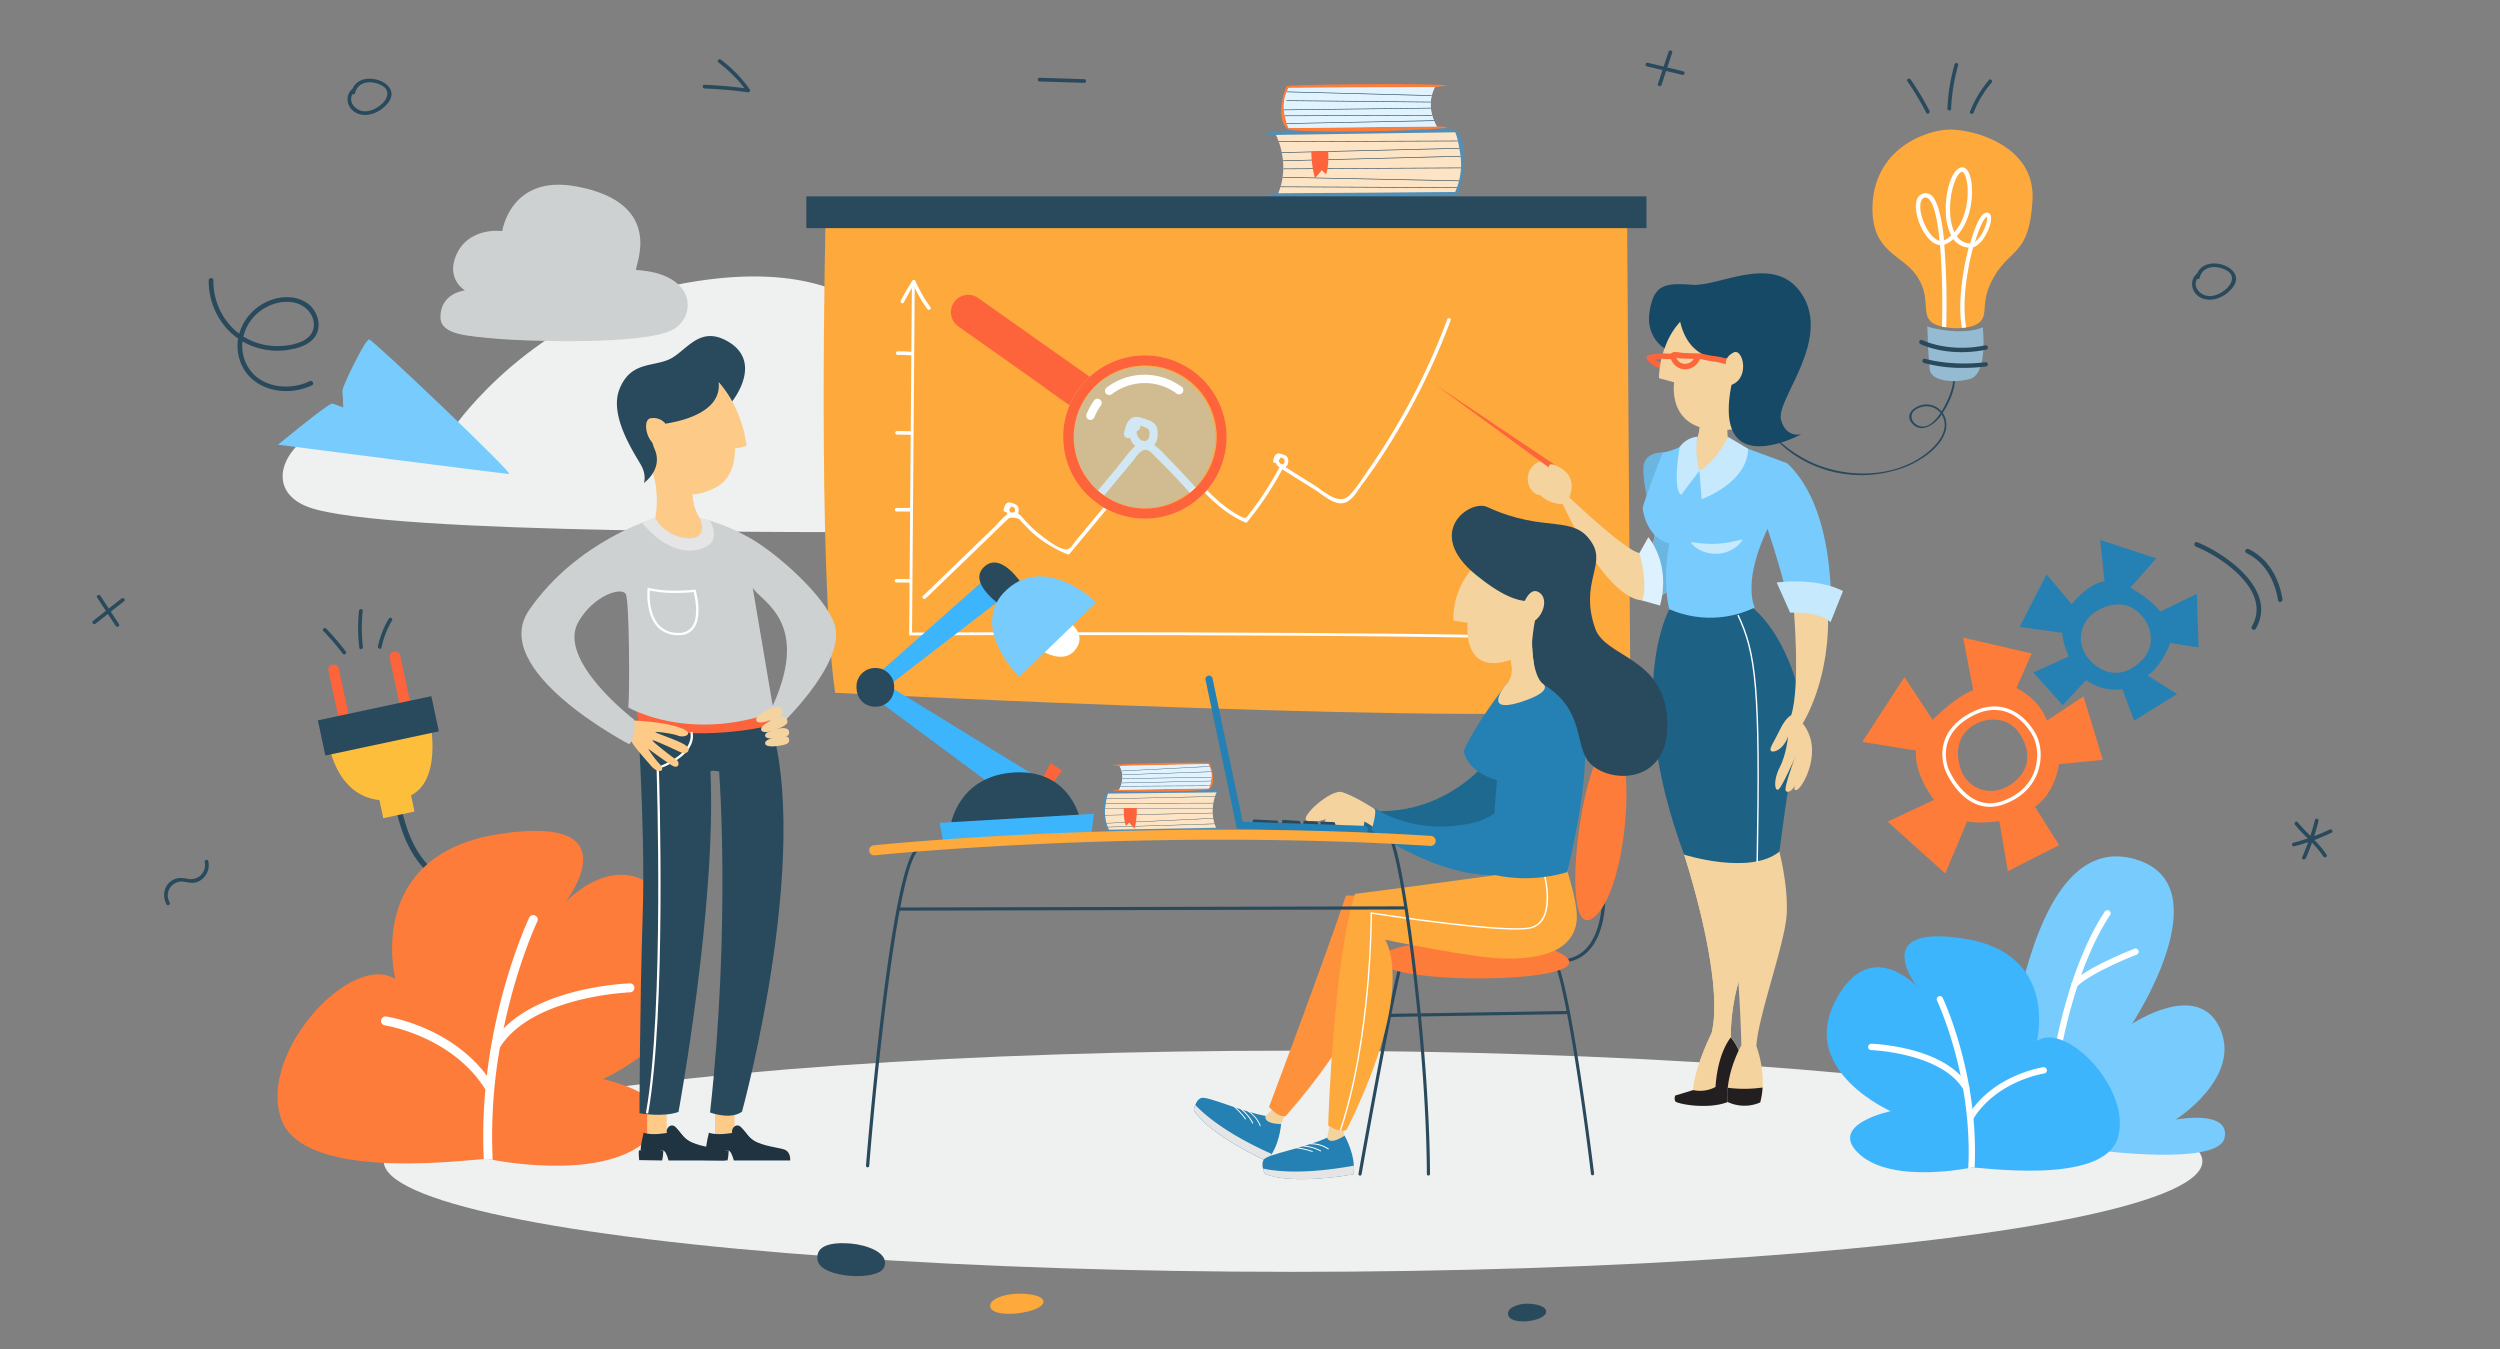 <svg xmlns="http://www.w3.org/2000/svg" xmlns:xlink="http://www.w3.org/1999/xlink" viewBox="0 0 1173 633"><rect x="0" y="0" width="1173" height="633" fill="#808080" stroke="none"/><defs><style>.cls-1{fill:none;}.cls-2{isolation:isolate;}.cls-3{fill:#518fb6;}.cls-4{fill:#fd7c3a;}.cls-5{clip-path:url(#clip-path);}.cls-6{fill:#fde4c4;}.cls-7{fill:#29495c;}.cls-8{fill:#fd643b;}.cls-9{clip-path:url(#clip-path-2);}.cls-10{fill:#e1f3ff;}.cls-11{fill:#eff0f0;}.cls-12{fill:#ced1d2;}.cls-13{fill:#fda93b;}.cls-14{fill:#2580b3;}.cls-15{fill:#fff;}.cls-16{fill:#fdbf3b;}.cls-17{fill:#77ccfd;}.cls-18{fill:#3db5fd;}.cls-19{fill:#94bbd2;}.cls-20{mix-blend-mode:multiply;}.cls-21{fill:#fdcb87;}.cls-22{fill:#1f3340;}.cls-23{fill:#f4d39e;}.cls-24{fill:#e5e5e6;}.cls-25{fill:#ace0fd;}.cls-26{fill:#231f20;}.cls-27{fill:#1d6185;}.cls-28{fill:#fd653b;}.cls-29{fill:#6ab6e1;}.cls-30{fill:#c7e9fd;}.cls-31{fill:#ddf1ff;}.cls-32{fill:#154965;}.cls-33{fill:#fd913c;}.cls-34{fill:#1d698f;}.cls-35{clip-path:url(#clip-path-3);}.cls-36{clip-path:url(#clip-path-4);}.cls-37{clip-path:url(#clip-path-5);}.cls-38{opacity:0.5;}.cls-39{fill:#a5cfe9;}.cls-40{fill:#fcca74;}.cls-41{mix-blend-mode:screen;}</style><clipPath id="clip-path"><path class="cls-1" d="M598.66,63.31s7,13.2,1.08,27.37l46.7-.3,36.34-.31a31.74,31.74,0,0,0,2.54-16.7c-1.24-9.09-2.53-11.3-2.53-11.3Z"/></clipPath><clipPath id="clip-path-2"><path class="cls-1" d="M674.16,59.31s-5.81-8.86-.94-18.37l-38.61.14-30,.17a17.84,17.84,0,0,0-2.09,11.2c1,6.1,2.11,7.58,2.11,7.58Z"/></clipPath><clipPath id="clip-path-3"><path class="cls-1" d="M570.84,371.79s-4,8.1-.23,16.59l-28.28.54-22,.38a19.27,19.27,0,0,1-1.81-10.07c.61-5.53,1.36-6.88,1.36-6.88Z"/></clipPath><clipPath id="clip-path-4"><path class="cls-1" d="M525.07,370.54s3.37-5.45.27-11.13l23.38-.52,18.19-.37a10.81,10.81,0,0,1,1.44,6.75c-.53,3.71-1.16,4.62-1.16,4.62Z"/></clipPath><clipPath id="clip-path-5"><path class="cls-1" d="M559.29,173.74a38.39,38.39,0,0,0-48,3l-52.32-37a8.17,8.17,0,0,0-9.42,13.35l40.91,28.9-.06.1,11.42,8.06a38.36,38.36,0,1,0,57.51-16.48Z"/></clipPath></defs><g class="cls-2"><g id="Layer_1" data-name="Layer 1"><path class="cls-3" d="M599.74,90.68s-8.46,1.21-6.35,1.43c16.4,1.72,88.33.15,90.25-.68,1.06-.46,7.14-22.74-.35-30.18-3-3-73.6-1.4-87.8.79-7.36,1.14,3.17,1.27,3.17,1.27C606.55,72.22,606.47,81.35,599.74,90.68Z"/><path class="cls-4" d="M673.22,40.94s7-.8,5.26-.95c-13.57-1.17-73-.21-74.63.34-.87.31-5.87,15.25.33,20.26,2.48,2,60.86,1,72.59-.43,6.09-.75-2.61-.85-2.61-.85C667.62,53.32,667.67,47.19,673.22,40.94Z"/><g class="cls-5"><path class="cls-6" d="M598.66,63.31s7,13.2,1.08,27.37l46.7-.3,36.34-.31a31.74,31.74,0,0,0,2.54-16.7c-1.24-9.09-2.53-11.3-2.53-11.3Z"/><rect class="cls-7" x="599.99" y="66.18" width="84.07" height="0.29" transform="translate(-0.25 2.45) rotate(-0.22)"/><rect class="cls-7" x="601.38" y="70.38" width="84.27" height="0.29" transform="translate(-1.52 15.57) rotate(-1.38)"/><rect class="cls-7" x="601.96" y="74.28" width="83.38" height="0.29" transform="translate(-1.68 16.37) rotate(-1.46)"/><rect class="cls-7" x="602.23" y="78.88" width="84.45" height="0.29" transform="translate(-0.43 3.57) rotate(-0.32)"/><rect class="cls-7" x="643.36" y="42.41" width="0.29" height="83.46" transform="matrix(0.02, -1, 1, 0.02, 546.54, 725.84)"/><rect class="cls-7" x="642.21" y="46.32" width="0.29" height="83.05" transform="translate(551.34 729.76) rotate(-89.72)"/></g><path class="cls-8" d="M623.19,70.88c0,.21.49,7.09-1,10.92l-2-1.94L617,83.62a47.25,47.25,0,0,1-1.72-12.55Z"/><g class="cls-9"><path class="cls-10" d="M674.16,59.31s-5.81-8.86-.94-18.37l-38.61.14-30,.17a17.84,17.84,0,0,0-2.09,11.2c1,6.1,2.11,7.58,2.11,7.58Z"/><path class="cls-10" d="M674.16,59.31s-5.81-8.86-.94-18.37l-38.61.14-30,.17a17.84,17.84,0,0,0-2.09,11.2c1,6.1,2.11,7.58,2.11,7.58Z"/><rect class="cls-7" x="637.57" y="9.92" width="0.29" height="68.11" transform="translate(577.12 680.33) rotate(-88.51)"/><rect class="cls-7" x="636.76" y="13.08" width="0.29" height="68.82" transform="matrix(0.01, -1, 1, 0.01, 584.15, 683.99)"/><rect class="cls-7" x="601.13" y="51.03" width="70.23" height="0.29" transform="translate(-0.57 7.64) rotate(-0.69)"/><rect class="cls-7" x="602.24" y="54.06" width="69.73" height="0.29" transform="translate(-0.18 2.13) rotate(-0.19)"/><rect class="cls-7" x="602.2" y="57.15" width="70.61" height="0.29" transform="translate(-1.01 12.59) rotate(-1.13)"/></g><path class="cls-11" d="M499.72,207.37s44.44,2.5,41.21,23.87-71.7,18.86-109.08,18.53-250.91,1.37-287-11.8c-33.12-12.06,4.77-60.64,68.55-38,0,0,36.51-53,103.89-66.35,104.29-20.69,114.61,47.53,114.61,47.53s28.64-28.12,60.48-6.89C507.76,184.53,499.72,207.37,499.72,207.37Z"/><path class="cls-12" d="M218.13,136.27s-11.42,1.09-11.48,12.48c0,8.38,12.41,8.9,27.29,10.26,10.33.94,69.91,3.34,82.51-4.78,10.64-6.85,9.52-26-17.93-27.54-1.63-.09,15.39-31.35-28.4-39.27-30.65-5.54-34.47,21-34.47,21s-16.3-2.33-21.89,12C209.55,131.2,218.13,136.27,218.13,136.27Z"/><ellipse class="cls-11" cx="606.7" cy="544.86" rx="426.66" ry="51.89"/><path class="cls-13" d="M387.42,99.58s-4,168.27,4.44,225.47c0,0,326.2,16.74,373.16,6.71l-1.6-232.18Z"/><rect class="cls-7" x="378.34" y="92.12" width="394.17" height="14.92"/><path class="cls-14" d="M1007.63,316.93c6.8-4.52,10.62-15.24,10.62-15.24l13.31,2.09-.8-25.13L1013.55,287c-4.26-5.86-14-11.29-14-11.29L1011.7,262l-26.27-8.63,2,19.36c-8.62,1.6-15.38,10.81-15.38,10.81l-11.81-14.08-12.61,24.69,20,2.78c.08,4.27,3,11.09,3,11.09l-16.55,7.52,13.73,15.33L978.89,319c7.06,5.91,16.93,4.37,16.93,4.37l5.53,14.77,20.16-12.52Zm-27.19-7.32a14.66,14.66,0,0,1,1.67-21.81c7-4.95,13.77-5.23,18.71-2.35,7.17,4.17,12.35,15.67,4.28,24.17C996.37,318.82,986.64,316.51,980.44,309.61Z"/><path class="cls-4" d="M960.4,338.13C957,328,946.1,322.8,946.1,322.8l7.13-16.17-32.11-7.46,4.73,24.62c-8.86,3.42-19.05,14-19.05,14l-13.23-20.09-19.8,30.39,25.2,4.06c-.88,11.47,8.51,23.13,8.51,23.13l-21.83,10.23,27.06,24.31L923,385.36c5.44,1.35,15.08-.1,15.08-.1l4,23.51,24.06-12.23-11.33-18c9.87-7,11.25-20,11.25-20l20.59-2-9.08-29.77Zm-18.93,31.08a15,15,0,0,1-21.15-7.4c-3.07-8.19-1.55-15,2.6-19.15,6-6,18.77-8.1,25.06,2.13C954.79,355.85,949.94,364.88,941.47,369.21Z"/><path class="cls-15" d="M933.69,378.57c-13.67,0-20.48-16-20.77-16.65,0-.12-7.12-15.46,9.08-25.92,4.68-3,9.31-4.55,13.75-4.55,11.35,0,17.61,9.64,19.26,12.59,2.88,5.14,3.29,12.41,1,18.52-1.73,4.72-5.82,11.09-15.5,14.71A19.76,19.76,0,0,1,933.69,378.57Zm2.06-45.46c-4.12,0-8.44,1.44-12.84,4.28-15,9.68-8.54,23.71-8.47,23.85s6.7,15.67,19.25,15.67a17.84,17.84,0,0,0,6.27-1.2c9.1-3.39,12.92-9.33,14.54-13.72,2.08-5.67,1.71-12.4-.94-17.14C952,342.1,946.19,333.11,935.75,333.11Z"/><path class="cls-7" d="M916.4,176.9c.27,4.66-1.85,9.5-3.95,13.55-2.2,4.22-7.47,12.43-13.27,8.78-2.5-1.57-3.31-4.78-.61-6.87a9.53,9.53,0,0,1,5.11-1.74,8.54,8.54,0,0,1,8.62,7.16c1,5.07-2.92,10.05-6.44,13.23-16,14.47-42.74,14-60.57,3.51-6-3.53-14.51-9.5-16.28-16.79-.13-.54-1-.31-.83.23.83,3.45,3.41,6.44,5.82,8.92A52.86,52.86,0,0,0,848,217a56.89,56.89,0,0,0,41.09,3.7,43.54,43.54,0,0,0,17-8.81c3.71-3.27,7.59-8.13,7.11-13.38a9.34,9.34,0,0,0-10.75-8.64c-4.27.69-9.11,4.6-5.2,8.91,4.31,4.75,10.5.37,13.33-3.65,3.51-5,7-12,6.62-18.25,0-.56-.91-.56-.87,0Z"/><path class="cls-7" d="M716.65,611.69c-4.53,0-9.12,1.82-9.1,4.67,0,6.09,18.62,3.75,17.91-1.24C725.1,612.67,720.17,611.7,716.65,611.69Z"/><path class="cls-13" d="M477.44,607c-6.3.16-12.77,2.4-12.86,5.61-.18,6.85,25.8,3.49,25-2.09C489.19,607.74,482.35,606.85,477.44,607Z"/><path class="cls-7" d="M399.43,583.5c7.17.66,18,4.23,15.45,11S385,599.8,383.6,591.3,393.86,583,399.43,583.5Z"/><path class="cls-7" d="M227,421c-30.89-3.82-37.61-27.91-40.47-38.19A23.4,23.4,0,0,0,185,378.2l2.12-1.43a21.52,21.52,0,0,1,1.87,5.31c3,10.63,9.12,32.74,38.33,36.34Z"/><path class="cls-8" d="M161.83,339h0a2.48,2.48,0,0,1-2.94-1.91l-4.75-22.27a2.48,2.48,0,0,1,1.91-2.94h0a2.49,2.49,0,0,1,2.95,1.91l4.74,22.27A2.47,2.47,0,0,1,161.83,339Z"/><path class="cls-8" d="M190.57,332.88h0a2.48,2.48,0,0,1-2.94-1.91l-4.75-22.27a2.49,2.49,0,0,1,1.91-2.95h0a2.49,2.49,0,0,1,3,1.91l4.74,22.28A2.48,2.48,0,0,1,190.57,332.88Z"/><path class="cls-16" d="M154,347.72s4,33.53,34.52,27c20.91-4.43,12.9-38.33,12.9-38.33Z"/><rect class="cls-7" x="150.29" y="332.13" width="54.44" height="16.88" transform="translate(-67.07 44.47) rotate(-12.03)"/><rect class="cls-16" x="178.61" y="372.52" width="14.98" height="9.93" transform="translate(-74.57 47.07) rotate(-12.03)"/><path class="cls-7" d="M162.29,305.77A111.8,111.8,0,0,0,153,294.91a.87.87,0,0,0-1.23,1.23,108.56,108.56,0,0,1,9,10.5c.66.88,2.17,0,1.5-.87Z"/><path class="cls-7" d="M170.28,303.48a73.78,73.78,0,0,1-.09-16.87c.1-1.11-1.64-1.1-1.74,0a75,75,0,0,0,.16,17.34c.16,1.1,1.83.63,1.67-.47Z"/><path class="cls-7" d="M179,303.77a41.76,41.76,0,0,1,4.94-12.65.87.87,0,0,0-1.5-.88,43.58,43.58,0,0,0-5.12,13.07c-.23,1.09,1.44,1.55,1.68.46Z"/><path class="cls-7" d="M905.3,52a134.14,134.14,0,0,0-8.86-14.74c-.64-.91-2.15,0-1.5.87A135.08,135.08,0,0,1,903.8,52.9c.52,1,2,.12,1.5-.87Z"/><path class="cls-7" d="M915.46,51.07a88,88,0,0,1,3.3-20.42.87.87,0,0,0-1.68-.46,90.17,90.17,0,0,0-3.35,20.88.87.87,0,0,0,1.73,0Z"/><path class="cls-7" d="M926,52.86a50.06,50.06,0,0,1,8.46-14.1c.72-.85-.5-2.08-1.23-1.23a53,53,0,0,0-8.91,14.87c-.41,1,1.27,1.49,1.68.46Z"/><path class="cls-7" d="M1030.35,256.48c12.69,5.15,35.72,21.09,26.19,37.46a1.08,1.08,0,0,0,1.86,1.09c10.39-17.86-13.5-34.95-27.48-40.63-1.28-.52-1.84,1.56-.57,2.08Z"/><path class="cls-7" d="M1054,259.48c8.81,4.24,13.35,12.89,14.89,22.23.22,1.36,2.3.79,2.07-.57-1.62-9.85-6.61-19.06-15.88-23.52-1.24-.6-2.33,1.25-1.08,1.86Z"/><path class="cls-7" d="M1030.77,128.41c-3.79,3.29-2.5,9.07,1.8,11.24,5.33,2.7,12-.57,15.22-5.05,7-9.64-14.87-16.54-17.36-4.75-.23,1.09,1.44,1.56,1.67.46,1-4.47,5.6-5.74,9.61-4.64a12.17,12.17,0,0,1,3.6,1.57c3.1,2.1,2,5.54-.17,7.73s-5.56,4.16-8.87,3.93c-4.61-.33-8.45-5.63-4.27-9.27.85-.73-.38-1.95-1.23-1.22Z"/><path class="cls-7" d="M165.31,41.71c-3.79,3.29-2.5,9.08,1.79,11.24,5.33,2.7,12-.56,15.22-5.05,7-9.64-14.87-16.54-17.36-4.75-.23,1.09,1.44,1.56,1.67.46,1-4.47,5.6-5.74,9.61-4.64a12.43,12.43,0,0,1,3.6,1.57c3.1,2.1,2,5.54-.17,7.73s-5.56,4.17-8.87,3.93c-4.6-.33-8.45-5.63-4.27-9.26.85-.74-.38-2-1.22-1.23Z"/><path class="cls-7" d="M1076.42,397.1a96.21,96.21,0,0,0,17.55-6.39c1-.49.12-2-.88-1.5a94.53,94.53,0,0,1-17.13,6.22.87.87,0,0,0,.46,1.67Z"/><path class="cls-7" d="M1076.82,387c4.17,5.2,9.67,9.25,13.31,14.87.6.94,2.11.07,1.5-.87-3.73-5.76-9.32-9.91-13.58-15.23-.7-.87-1.92.37-1.23,1.23Z"/><path class="cls-7" d="M1081.9,402.7a110.4,110.4,0,0,0,5.94-17.48c.25-1.09-1.43-1.55-1.67-.46a109.33,109.33,0,0,1-6,17.47c-.42,1,1.26,1.49,1.68.47Z"/><path class="cls-7" d="M487.75,38.22l21,.66c1.12,0,1.12-1.7,0-1.73l-21-.66c-1.11,0-1.11,1.7,0,1.73Z"/><path class="cls-7" d="M782.9,24.28l-5,15.08c-.35,1.07,1.33,1.52,1.68.47q2.52-7.55,5-15.09c.36-1.06-1.32-1.52-1.67-.46Z"/><path class="cls-7" d="M772.72,31.13l16.59,4c1.09.26,1.55-1.41.46-1.67l-16.59-4c-1.08-.26-1.55,1.41-.46,1.67Z"/><path class="cls-7" d="M45.59,280.4l8.73,13.3c.61.93,2.11.06,1.5-.88l-8.73-13.3c-.61-.93-2.12-.06-1.5.88Z"/><path class="cls-7" d="M44.82,292.63l13.4-10.56c.87-.69-.36-1.91-1.23-1.23L43.59,291.4c-.88.69.36,1.91,1.23,1.23Z"/><path class="cls-7" d="M330.56,41.51q10.19.41,20.26,1.78c.68.09,1.45-.57,1-1.28a61.62,61.62,0,0,0-13.54-14c-.87-.68-2.11.54-1.23,1.23,4.88,3.82,9.87,8.5,13.28,13.7.32-.43.65-.85,1-1.28Q341,40.2,330.56,39.78c-1.11-.05-1.11,1.69,0,1.73Z"/><path class="cls-7" d="M79.62,423.41a6.48,6.48,0,0,1,6.77-9.67c2.36.35,4.3.95,6.59-.1a8.52,8.52,0,0,0,4.77-9.56c-.24-1.09-1.92-.63-1.68.46a6.6,6.6,0,0,1-7.81,7.82c-2.32-.39-4.28-.77-6.53.23-4.63,2.07-5.88,7.41-3.61,11.7.52,1,2,.11,1.5-.88Z"/><path class="cls-4" d="M229.06,543.8c-3.53-.7-87.16,12.38-97.34-19.36s33.92-78.16,53.79-65c0,0-15-58.27,48.78-68.12s30.81,32.23,30.81,32.23,32.07-35.49,55.13,10.34-37.39,72.42-37.39,72.42,42.91,8.88,20.63,28.82S229.06,543.8,229.06,543.8Z"/><path class="cls-15" d="M295.63,461.39c-1.8.06-40.18,1.58-59.34,21.18,6.21-29.86,15.61-49.76,15.76-50.07a2.11,2.11,0,1,0-3.8-1.82c-.17.34-11.52,24.36-17.68,59.37a2.07,2.07,0,0,0-.14.81q-1.16,6.69-2,13.86c-17.28-23.15-46-27.59-47.33-27.78a2.11,2.11,0,0,0-.61,4.17c.32,0,31.57,4.91,47.26,30.08a232.29,232.29,0,0,0-.77,32.66,11.17,11.17,0,0,1,2.1-.05s.75.16,2.06.4a2.76,2.76,0,0,0,0-.51,239.48,239.48,0,0,1,3.42-52.2c14.91-24.07,60.72-25.88,61.18-25.89a2.11,2.11,0,0,0-.14-4.21Z"/><path class="cls-17" d="M947.33,467l.3-1c3.91-12.74,16.52-75.06,55.26-62.53,39.82,12.87-2.56,76.95-2.56,76.95s31.05-20.9,41.33,2.2-20.88,42.7-20.88,42.7,25.73-4.92,23,8.52-60.07,5.82-60.07,5.82-14-31.05-13.94-32.37-31.66-20.19-31.48-20.68,9.26-20.26,9.26-20.26Z"/><path class="cls-15" d="M965,497.08h0a1.47,1.47,0,0,1-1.4-1.51c0-.33,6.41-41.31,23.92-67.78a1.49,1.49,0,1,1,2.48,1.64c-17.14,25.89-23.4,65.93-23.43,66.29A1.51,1.51,0,0,1,965,497.08Z"/><path class="cls-15" d="M973.26,463.47a1.45,1.45,0,0,1-1-.42,1.48,1.48,0,0,1,0-2.1c6.89-7.1,28.26-15.46,29.17-15.81a1.48,1.48,0,0,1,1.92.85,1.5,1.5,0,0,1-.85,1.92c-.22.08-21.67,8.47-28.11,15.11A1.52,1.52,0,0,1,973.26,463.47Z"/><path class="cls-18" d="M925,547.81c2.5-.49,61.41,8.73,68.59-13.63s-23.9-55.07-37.9-45.81c0,0,10.6-41.05-34.37-48s-21.71,22.7-21.71,22.7-22.59-25-38.84,7.29,26.34,51,26.34,51-30.23,6.25-14.53,20.3S925,547.81,925,547.81Z"/><path class="cls-15" d="M926.49,547.85c2.1-43.59-14.83-79.38-15-79.74a1.49,1.49,0,0,0-2.68,1.29c.17.35,16.78,35.52,14.71,78.34a2.19,2.19,0,0,0,0,.36c.93-.17,1.45-.29,1.45-.29A9.12,9.12,0,0,1,926.49,547.85Z"/><path class="cls-15" d="M924.38,525.94a1.51,1.51,0,0,1-.72-.22,1.47,1.47,0,0,1-.49-2c11.71-19.3,34.67-22.84,35.64-23a1.49,1.49,0,0,1,.43,2.94c-.23,0-22.56,3.5-33.54,21.58A1.48,1.48,0,0,1,924.38,525.94Z"/><path class="cls-15" d="M922.51,512a1.49,1.49,0,0,1-1.22-.72C911,494,878.33,492.73,878,492.72a1.49,1.49,0,1,1,.09-3c1.41.05,34.59,1.36,45.73,20a1.49,1.49,0,0,1-1.32,2.25Z"/><path class="cls-13" d="M905.33,150.25c3.17,4.37,18.88,5.19,23.47,1s-.38-9.56,7.27-22.19,16.2-9.82,17.6-35.2-27.33-33.08-38.56-33.08-36.56,9-36.56,37.29c0,20.53,14.28,21.55,20.79,31.37S901.76,145.31,905.33,150.25Z"/><path class="cls-19" d="M904.31,153.15c0,.38,16,4.63,26,.46,0,0,2.68,22.11-6.25,24.28s-17.6.38-18.49-3.95S904.31,153.15,904.31,153.15Z"/><path class="cls-15" d="M931.38,99.9c-2.54.94-5.17,7.89-7,14.35a7.87,7.87,0,0,1-6.26-3.47c7.5-8,8.26-22.17,6.14-28.51-1.18-3.52-2.91-3.85-3.85-3.73-4.75.61-7.85,11.7-7.43,21.22a25,25,0,0,0,2.53,10.73,16.5,16.5,0,0,1-2.74,2,5.38,5.38,0,0,1-.6.28c-1-9.76-2.77-18.17-5.83-21A4,4,0,0,0,903,90.66a4.43,4.43,0,0,0-3.76,3.56c-1.46,5.34,2.31,15.36,7.2,19.15a7.48,7.48,0,0,0,3.83,1.66,360.1,360.1,0,0,1,.89,38.22c.33.08.67.15,1,.21l1,0a368.41,368.41,0,0,0-.89-38.66,6.64,6.64,0,0,0,1.41-.6,18,18,0,0,0,2.84-2,9.8,9.8,0,0,0,7.2,4c-.43,1.61-.8,3.14-1.1,4.48-1.35,6-4.24,21.23-2.08,33.16.69-.06,1.37-.13,2-.24-1.51-8.16-.77-20,2-32.47q.62-2.73,1.26-5.1c3.58-1.06,6-5.8,6.77-7.4,1.34-2.91,2.41-6.84,1-8.37A2,2,0,0,0,931.38,99.9Zm-23.65,11.86c-4.29-3.33-7.74-12.38-6.48-17,.51-1.88,1.66-2,2-2.08h.24a2.06,2.06,0,0,1,1.4.62c2.63,2.4,4.23,10.2,5.18,19.64A5.73,5.73,0,0,1,907.73,111.76ZM917,109a25.06,25.06,0,0,1-2-9.28c-.4-9.42,2.85-18.74,5.66-19.1h0c.41,0,1.07.73,1.61,2.35C924.23,88.71,923.61,101.48,917,109Zm13.43-.29a13.71,13.71,0,0,1-3.75,4.77c2.15-7.11,4.33-11.23,5.39-11.62l.16,0C932.56,102.41,932.23,105.21,930.45,108.66Z"/><path class="cls-7" d="M920.3,165.24c-11.59,0-18.87-3.63-19.26-3.83a1,1,0,0,1,.93-1.82h0c.12.06,12.09,6,29.52,2.46a1,1,0,0,1,.41,2A57.88,57.88,0,0,1,920.3,165.24Z"/><path class="cls-7" d="M921.42,172.61a68.62,68.62,0,0,1-18.68-2.29,1,1,0,1,1,.6-1.95c.11,0,11.91,3.57,28.23,1.58a1,1,0,1,1,.25,2A85.25,85.25,0,0,1,921.42,172.61Z"/><path class="cls-17" d="M161.4,195.51c0-1.75-.77-11.58-.62-12.46s30.49,6.52,30.49,6.52l41.92,28.16,5.59,4.6-27.15-6.67s-30.82-9.65-32-9.93S161.4,195.51,161.4,195.51Z"/><g class="cls-20"><path class="cls-17" d="M161.4,195.51c0-1.75-.77-11.58-.62-12.46s30.49,6.52,30.49,6.52l41.92,28.16,5.59,4.6-27.15-6.67s-30.82-9.65-32-9.93S161.4,195.51,161.4,195.51Z"/></g><path class="cls-17" d="M130.44,208.65s23.46-19.33,25.39-19.31,81.2,32.45,82.95,33S130.44,208.65,130.44,208.65Z"/><path class="cls-17" d="M160.78,183.05c-.67-.56,10.51-24,12.44-23.78s69.56,64.64,65.56,63.06S161.83,183.94,160.78,183.05Z"/><path class="cls-7" d="M97.93,131.43c-.22,12.69,7,24.92,18.66,30.2a33.17,33.17,0,0,0,18.15,2.6c5.2-.74,11.85-2.65,14-8,1.92-4.88-.2-10.71-4.29-13.77-4.62-3.45-11.05-3.7-16.4-2-11.24,3.58-18.85,15.17-16,26.9,3.7,15.23,21.38,19.64,34.35,13.4,1.28-.61.16-2.51-1.1-1.9-10.38,5-24.83,2.76-29.93-8.58-4.37-9.71,0-20.76,9.11-25.88,4.43-2.51,10-3.62,14.92-2.05,5.34,1.69,9.54,7.5,7.22,13.15-2.07,5-9.38,6.47-14.23,6.82a30.94,30.94,0,0,1-15.62-3c-10.51-5.12-16.83-16.3-16.64-27.86a1.1,1.1,0,0,0-2.19,0Z"/><rect class="cls-21" x="303.66" y="518.82" width="9.14" height="16.17"/><rect class="cls-21" x="335.48" y="518.82" width="9.14" height="16.17"/><path class="cls-7" d="M298.42,325.45s4.55,60.63,3.14,103.66-1.51,93.23-1.51,93.23,10.83,2,18.3-.62c0,0,17.85-96.66,15-159.45,0,0-.67-1.23,4.06-.29,0,0,5.54,71.76-4.25,160,0,0,9.65,3.64,15-.41,0,0,36.17-131.66,9.89-192.06l-57.78-4.09Z"/><path class="cls-22" d="M332.63,531.45s-1.47,5.8-1.41,8.49c0,0,9.79-.72,11,.08s2.08,4.47,2.08,4.47h26.43s.55-4.23-3.12-5.27-13.34-2-16.22-5.87-3.79-4.71-5.38-4.29-2.39,2.51-2.39,2.51S336.48,532.92,332.63,531.45Z"/><path class="cls-22" d="M330.59,539.75s8.6-.71,11.32.15c0,0-.18,3.75-.63,4.59l-10.69-.17S330.08,540,330.59,539.75Z"/><path class="cls-22" d="M357.53,536.87s-4.31,1-7.45.15a10,10,0,0,1-6.5-5.45c-.73-2.08,2.07-5.19,4.41-2.38S352.55,535.62,357.53,536.87Z"/><path class="cls-22" d="M302,531.45s-1.47,5.8-1.41,8.49c0,0,9.79-.72,11,.08s2.08,4.47,2.08,4.47H340s.55-4.23-3.12-5.27-13.34-2-16.21-5.87-3.8-4.71-5.39-4.29-2.39,2.51-2.39,2.51S305.81,532.92,302,531.45Z"/><path class="cls-22" d="M299.92,539.75s8.6-.71,11.32.15c0,0-.18,3.75-.63,4.59l-10.69-.17S299.41,540,299.92,539.75Z"/><path class="cls-22" d="M326.86,536.87s-4.31,1-7.45.15a10,10,0,0,1-6.5-5.45c-.73-2.08,2.07-5.19,4.41-2.38S321.88,535.62,326.86,536.87Z"/><path class="cls-8" d="M360.29,333.56s2.1,5.68,1.94,6.4-35.89,8.85-62.85,0l-1-9.86,29.52,7,16.6-.91Z"/><path class="cls-21" d="M325,228.51s-1.7,10.92,6.8,18.69l-6.16,8-19-8.26s4.56-16-1.75-28.87S325,228.51,325,228.51Z"/><g class="cls-20"><path class="cls-21" d="M308.2,235.22a39.3,39.3,0,0,0-2.37-14.78l11.67,1.84c4.06,3.25,7.45,6.23,7.45,6.23a22.72,22.72,0,0,0,.64,8.39C322.81,238.09,317.41,238.92,308.2,235.22Z"/></g><path class="cls-21" d="M335.5,177.48s12.12,10.87,14.78,31.71a28.05,28.05,0,0,1-5.48,1.23s.91,13-8.64,18.12-24.46,7.87-34.4-16.81l-3.28-10.65,8.4-11.22s22.32-7.35,22.79-7.63S335.5,177.48,335.5,177.48Z"/><path class="cls-7" d="M343.54,188.31s15.49-19.06-3.12-28.7c-12.84-6.64-18.7,5.66-26.68,9.11s-18,1.05-23.1,13.91,7.79,31.18,10.29,35.89,1.2,8.08,1.2,8.08,9.07-6.34,5.06-15.76,1.37-11.61,1.37-11.61,30.69-2.21,28.62-20A50.92,50.92,0,0,1,343.54,188.31Z"/><path class="cls-21" d="M312,198.48a7.35,7.35,0,0,0-6.92-2.18c-4.33.92-1.34,15.94,8.51,13.62Z"/><path class="cls-15" d="M304.11,522.5l-1.05-.19c8.74-48.62,5-160.73,5-161.85v-.39l.36-.13c18.44-6.95,15.49-16.15,15.46-16.25l1-.35c.15.41,3.37,10.13-15.73,17.46C309.38,368.1,312.61,475.2,304.11,522.5Z"/><path class="cls-21" d="M294.14,337.66c.63.65,15.28.24,25.45,4,6.64,2.42,1.66,4.85-1.66,3.44-2-.85-9.9-1.92-10.39-1.61s9.93,3.61,13.63,5.87,1.4,5.08-1.94,3.54-12.88-6-13.11-5.52,9.47,8.05,11.23,9.1,1.43,5.05-2.59,2.35-10.5-7.4-10.65-7.56a45.12,45.12,0,0,0,5.38,7.22c3.32,3.78-.92,4.5-4,.86-2.66-3.14-7.36-8.22-9.25-11.51a17.55,17.55,0,0,1-2.08-7Z"/><path class="cls-12" d="M248.28,286.22c22.65-32.82,59.18-43.15,59.18-43.15,5.51,11.07,27.06,14.14,20.88.12,0,0,9.19,1.3,22.79,8.82s36.28,28,40.45,40.93c6,18.68-27.69,49.56-27.69,49.56-2.31-.95-3.11-7.59-3.11-7.59,21.49-43.24-4.26-52.76-7.61-59.17l9.9,58.38c-40.31,14.33-68.26-2.18-68.26-2.18.69-6.8.51-50.06-1.18-53.17-2-3.67-15.33.74-22.3,13.12-10.17,18,26.13,45.71,26.13,45.71,1.24,9.47-2.32,11.53-2.32,11.53S228.7,314.59,248.28,286.22Z"/><path class="cls-23" d="M367.06,333.49c.19,1.1.53,2.23-6,4.57s-7-.28-5.69-1.78S366.24,328.73,367.06,333.49Z"/><path class="cls-23" d="M369.39,338c.18,1.09.52,2.22-6,4.56s-7-.28-5.69-1.77S368.56,333.26,369.39,338Z"/><path class="cls-23" d="M370.26,343.74c-.06,1,0,2-6,2.7s-5.9-1.64-4.5-2.66S370.51,339.51,370.26,343.74Z"/><path class="cls-23" d="M370.26,347.39c-.06,1,0,2-6,2.7s-5.9-1.65-4.5-2.67S370.51,343.16,370.26,347.39Z"/><path class="cls-24" d="M301.3,245.24c3.84-1.51,6.16-2.17,6.16-2.17,5.51,11.07,27.06,14.14,20.88.12a38.55,38.55,0,0,1,4.68,1.1s7.53,11.58-6.76,13.81C314.07,260,304,248.64,301.3,245.24Z"/><path class="cls-15" d="M318.21,298h0a12.69,12.69,0,0,1-9.88-4.06c-5.59-6.19-4.54-17.14-4.49-17.6l.06-.62.6.15A53.15,53.15,0,0,0,317,277.13a85.09,85.09,0,0,0,8.85-.46l.45-.06.13.44c.14.48,3.35,11.9-.87,17.7a8.13,8.13,0,0,1-6.7,3.24Zm-13.35-20.94c-.13,2.38-.28,11.13,4.27,16.17a11.7,11.7,0,0,0,9.08,3.7h.58a7.1,7.1,0,0,0,5.86-2.8c3.48-4.77,1.36-14.2.82-16.34-1.18.12-4.5.42-8.51.42A56.08,56.08,0,0,1,304.86,277.06Z"/><g class="cls-20"><path class="cls-25" d="M787.64,250.88,789,251c.42,0,.91.12,1.47.17l1.86.18c.33,0,.68.07,1,.09s.73.08,1.11.1c.76,0,1.54.12,2.36.13l1.23.06c.42,0,.84,0,1.26,0l.63,0h1.93c.86,0,1.71-.08,2.56-.07s1.68-.12,2.51-.15,1.6-.15,2.37-.19c.39,0,.75-.06,1.11-.1l1.06-.1c.68-.06,1.32-.07,1.88-.16s1.07-.1,1.49-.12c.84,0,1.36,0,1.36,0s-.35.35-1,.9c-.33.28-.74.6-1.22,1a14.37,14.37,0,0,1-1.7,1,19.23,19.23,0,0,1-2.13,1c-.78.29-1.62.6-2.5.86-.45.12-.91.21-1.37.31s-.94.2-1.42.27c-1,.1-2,.2-2.94.23a22,22,0,0,1-2.94-.17,17.91,17.91,0,0,1-2.81-.51,21,21,0,0,1-2.54-.81,20.82,20.82,0,0,1-2.16-1c-.32-.19-.63-.36-.91-.54s-.55-.37-.79-.55a13,13,0,0,1-1.2-1A8.56,8.56,0,0,1,787.64,250.88Z"/></g><path class="cls-15" d="M819.39,407.73l-.66-.14c14.58-68.2-6-121.24-6.25-121.77l.62-.24C813.32,286.11,834,339.32,819.39,407.73Z"/><path class="cls-15" d="M740.48,300.46c-80.49-3.29-310.91-2.36-313.22-2.35h-.68l1.29-166h1.34l-1.28,164.68c14-.06,234.25-.85,312.61,2.35Z"/><path class="cls-15" d="M424.12,141.83q2.49-4.77,5.36-9.3H428A66.05,66.05,0,0,0,435.12,145c.63.86,2.09,0,1.45-.85a65.24,65.24,0,0,1-7.09-12.42c-.26-.61-1.14-.48-1.44,0q-2.88,4.55-5.37,9.3c-.5,1,.95,1.81,1.45.85Z"/><path class="cls-15" d="M734.43,296c1.12,3,4.28,2.75,6.35,4.65.19-.48.39-1,.59-1.43-3,.16-6,1.83-8.71,2.95-1,.4-.55,2,.45,1.62,2.56-1,5.46-2.74,8.26-2.9a.85.85,0,0,0,.59-1.43c-1.63-1.49-5.1-1.72-5.91-3.9-.38-1-2-.57-1.62.44Z"/><path class="cls-15" d="M434.34,280.79l33.47-32.31c1.27-1.23,2.53-2.48,3.82-3.69,1.62-1.53,1.94-2.24,4.39-1.81,2,.35,1.86.19,2.9,1.36a69.05,69.05,0,0,0,6.57,6.57A56.34,56.34,0,0,0,501,260.12a.83.83,0,0,0,.82-.21q10.71-12.89,21.43-25.76l11.14-13.4,5.15-6.18c2-2.38,4.12-6.26,7.38-3.08,12,11.64,21.44,26.68,37.26,33.61a.85.85,0,0,0,1-.13,154.33,154.33,0,0,0,16.9-25.51l-1.15.3L617.26,230c3.44,2.16,8.2,6.67,12.63,6.13,4.14-.51,6.81-5.45,9-8.46q5.3-7.17,10.17-14.65a319.7,319.7,0,0,0,31.6-62.74c.38-1-1.24-1.44-1.61-.44a317.48,317.48,0,0,1-28.24,57.32q-4.1,6.56-8.52,12.9c-2.9,4.17-5.74,9-9.36,12.55-4.69,4.63-11.69-2.08-15.93-4.74l-15.21-9.54a.84.84,0,0,0-1.15.3,151,151,0,0,1-14.35,22.31c-1.22,1.56-1.58,2.65-3.57,1.66a44.67,44.67,0,0,1-3.93-2.2,61.46,61.46,0,0,1-9.27-7.29c-5-4.67-9.42-9.9-14-15-2.29-2.55-4.61-5.06-7.06-7.46-1.62-1.6-3.48-3.79-5.85-2.24-1.19.78-2.09,2.34-3,3.42l-3.86,4.64-9.43,11.33-17.15,20.61c-1.42,1.72-2.85,3.43-4.28,5.15s-2.77,4.66-5.32,4.18c-3.51-.67-7.71-4-10.51-6.1a54.8,54.8,0,0,1-8-7.32c-1.56-1.74-3.19-4.08-5.83-3.9-3.32.23-6.52,4.79-8.68,6.87l-11.47,11.07-22,21.24c-.78.75.4,1.93,1.18,1.18Z"/><path class="cls-23" d="M790.2,401s19.24,58.4,12.86,83.78c0,0-7.92,15.8-8.57,26.7L786.07,514a3.33,3.33,0,0,0,0,2.68c.65,1.19,15.19,4.06,24.62.34l10.19-14.44-5.05-9.75a24.9,24.9,0,0,0-3.72-6.12s-.6-17.27,6.5-34.09a81.27,81.27,0,0,0,6.62-31.08l-5.75-8.12-11.34-19.58-10.35-.14Z"/><g class="cls-20"><path class="cls-23" d="M790.2,401s19.24,58.4,12.86,83.78c0,0-7.92,15.8-8.57,26.7L786.07,514a3.33,3.33,0,0,0,0,2.68c.65,1.19,15.19,4.06,24.62.34l10.19-14.44-5.05-9.75a24.9,24.9,0,0,0-3.72-6.12s-.6-17.27,6.5-34.09a81.27,81.27,0,0,0,6.62-31.08l-5.75-8.12-11.34-19.58-10.35-.14Z"/></g><path class="cls-26" d="M804.92,510c.86-12.9,4.67-20,7.16-23.26h0a24.9,24.9,0,0,1,3.72,6.12l2.8,5.41-.43,8.14-7.51,10.64c-9.43,3.72-24,.85-24.62-.34a3.33,3.33,0,0,1,0-2.68l8.42-2.56A15.31,15.31,0,0,0,804.92,510Z"/><path class="cls-23" d="M834,389.86l.87,9.73s4.14,15.64,3.46,29.2-13.39,47.74-14.25,62c0,0,5.34,13.64,1.82,26.5a18.55,18.55,0,0,1-15.25-.21s-1.86-10.92,6.4-26.72c0,0-1-49.78-8.45-93.45s3.74-16.2,3.74-16.2Z"/><path class="cls-26" d="M827,510.26a34.45,34.45,0,0,1-1.12,7,18.55,18.55,0,0,1-15.25-.21,27.69,27.69,0,0,1,0-6.68A60.58,60.58,0,0,0,827,510.26Z"/><path class="cls-27" d="M783.26,285.84S761.67,324.2,790.2,401c0,0,30.79,9.8,44.68-1.4,0,0,8-61.11,12-74.24l-4.26-5.86s-7.36-26.91-24.2-37.08-11.39-.15-11.39-.15Z"/><path class="cls-23" d="M776.29,247.82c.78,3.84-1,12.05-7,11.63s-33-26.08-33-26.08l-3.06,3.14s22.11,49.56,40.77,45,18.2-26.9,18.2-26.9l-10.7-7Z"/><path class="cls-23" d="M729.75,219.94c0-.16-3.93-7-10.09-1.75s-1.68,17.06,6.57,13.6,7.1-8.56,7.1-8.56Z"/><polygon class="cls-28" points="734.71 221.56 673.82 180.73 732.73 223.74 734.71 221.56"/><path class="cls-29" d="M776.29,247.82l5.2-.26,10.7,7s.4,19.46-14.77,25.77c-.44-3.11-1.14-8-1.24-8.46s-2.35-9.33-3.38-13.37C776,256.28,776.89,250.76,776.29,247.82Z"/><path class="cls-29" d="M773.86,237.79c-.53-2.13-4.14-16-2.28-20.92s8.55-4.57,8.55-4.57l7.2,12.27-3.39,11.12Z"/><path class="cls-23" d="M797.92,197.35s-.6,7.36-2.5,11.69c0,0-6,11.15-.2,14.91s17.61-1.77,17.79-2.44-1.82-14.26-1.82-14.26a24,24,0,0,1-.53-9.73c.9-4.68-11.38-1.33-11.38-1.33Z"/><path class="cls-17" d="M790.35,208.19c-1.82,2-8,3.91-10.22,4.11,0,0-8.22,21.33-9.4,26,0,0,1.26,13.87,12.5,16.59,0,0-3.36,17.6,0,30.94a48.08,48.08,0,0,0,40.11-.79s-6.1-11.48,6-36.9c0,0,9.44,28.17,10.52,39.24,0,0,13.64-.93,19,4.51,0,0,4.11-51.78-20.37-74.56l-23.84-8.82c-5.25,9-10.88,14.5-17.35,12.36l-6,1.51Z"/><path class="cls-30" d="M796.74,204.87a11.51,11.51,0,0,0-8.63,4.87s-3.52,19.6.71,22.42l8.53-11.28S794.64,211.46,796.74,204.87Z"/><path class="cls-30" d="M810.93,205.06s-6.66,12.65-13.58,15.82l1.08,13.34s21.55-7.66,21.77-23.66Z"/><path class="cls-31" d="M769.26,259.45l4.13-7.4s10.81,12.13,5.51,32.08l-8.35-2.37S773.49,275.43,769.26,259.45Z"/><path class="cls-23" d="M736.28,233.37s4.25-8.6-3.56-13.51-6.71.47-4,2.57,2.3,2.83,2.3,2.83l-6.38,1.19-2.11,3.6L723,232l-.07.61a15.88,15.88,0,0,0,10.34,3.94c6.61.18,3.18.38,3.18.38Z"/><path class="cls-23" d="M841.56,284.48c0,.34,3.26,37.41-1.12,51.09l5.4,3.85s13.69-21.17,11.72-55.14Z"/><path class="cls-23" d="M840.44,335.57s-2.58,1.11-5.28,6.77-5.2,8.87-4.27,9.94,5.64-.14,8.08-6.7c0,0-.79,8.42-3.94,14.52s-2.33,11.36-.59,10.33,8.21-16,8.21-16-5.93,15.31-4.74,16.67,3.51-.66,4.61-3.21c0,0-1.78,3.77.8,2.58s12.54-18.54,2.52-31l-2.41-5.34Z"/><path class="cls-30" d="M858.91,291.9c-.43-.41-4.19-4.79-19-4.51l-6.29-14.07s18-2.69,31.12,4Z"/><g class="cls-20"><path class="cls-23" d="M799.28,196.19l1.08-.27,10.3,1.6a20,20,0,0,0-.18,5.73c-1.86,1.34-6.16,3.5-14.08,2.95a55,55,0,0,0,1.52-8.85Z"/></g><path class="cls-28" d="M781.62,166a40,40,0,0,0-8.18.53c-1,.17-1.15,1.51-.57,2.17,1.86,2.12,3.94,4.06,6.93,4a1.3,1.3,0,0,0,0-2.59c-2.25,0-3.73-1.74-5.1-3.3l-.57,2.17a36.78,36.78,0,0,1,7.49-.44c1.67.07,1.66-2.52,0-2.59Z"/><path class="cls-23" d="M796.85,140.81c-1.57.43-18,15-18.48,36.63l7.14,1.95s-4.8,28.8,33.32,21.15l15.39-31.07-24.51-21.11Z"/><path class="cls-32" d="M781,163.45s-9-5.16-7-17.37,6.7-13.48,19.85-12.46,39.85-15.88,52.29,5.57-12.89,48.58-10.5,57.66,9.63,6.84,9.63,6.84-42.41,23.18-32.69-23.91l-1.85-11.62s-17.64,3.3-22.39-17.2A35.26,35.26,0,0,0,781,163.45Z"/><path class="cls-28" d="M795.75,165.78c-2,0-4-.08-6-.19-1.4-.08-3.72-.75-5-.18-2.25,1-.41,4.2.63,5.4,3.9,4.5,10.88,2.46,12.42-3a1.3,1.3,0,0,0-2.5-.69c-1.08,3.85-6.25,5.08-8.44,1.37-.69-1.16-.69-.66.37-.44a18,18,0,0,0,2.55.17c2,.11,4,.16,6,.19a1.3,1.3,0,0,0,0-2.6Z"/><path class="cls-28" d="M785.12,165.87a25.65,25.65,0,0,1-5.11-.15c-1.63-.23-2.34,2.27-.69,2.5a28.09,28.09,0,0,0,5.8.24c1.65-.1,1.67-2.7,0-2.59Z"/><path class="cls-28" d="M796.91,168.37c2,.18,3.94.83,5.92,1.1a31.68,31.68,0,0,1,7.08,1.51c1.56.59,2.24-1.92.69-2.51a30.63,30.63,0,0,0-6.82-1.47c-2.31-.31-4.56-1-6.87-1.22-1.66-.15-1.65,2.44,0,2.59Z"/><path class="cls-23" d="M809.84,171.22s-1.07-3.44,3.54-5.83,8.2,13.4-2.39,15.6l-2.68-3.61,0-3.57Z"/><path class="cls-15" d="M421.11,166.53a60.42,60.42,0,0,1,6.86.26c1.08.1,1.07-1.58,0-1.68a62.83,62.83,0,0,0-6.86-.25.84.84,0,0,0,0,1.67Z"/><path class="cls-15" d="M420.89,203.91l6.87.1a.84.84,0,0,0,0-1.67l-6.87-.11a.84.84,0,0,0,0,1.68Z"/><path class="cls-15" d="M420.72,240h6.71a.84.84,0,0,0,0-1.68h-6.71a.84.84,0,0,0,0,1.68Z"/><path class="cls-15" d="M420.56,273.33h6.53a.84.84,0,0,0,0-1.67h-6.53a.84.84,0,0,0,0,1.67Z"/><path class="cls-15" d="M600,214c-2.25.19-1.73,3.36-.59,4.53,1.3,1.33,3.82,1.31,4.71-.48a4.48,4.48,0,0,0,.15-3c-.33-1.1-1.33-1.46-2.32-1.8s-2.12-.82-3.07-.17-1.29,2.07-1.5,3.09,1.4,1.51,1.62.45c.17-.82.36-2.3,1.41-2.12a6.7,6.7,0,0,1,1.49.5,1.12,1.12,0,0,1,.84,1.25c0,.93-.35,1.81-1.46,1.52-.76-.21-1.71-1.63-1-2.32l-.59.25.26,0c1.06-.09,1.07-1.76,0-1.67Z"/><path class="cls-15" d="M542.52,203.87c-2.25.19-1.72,3.37-.58,4.54,1.3,1.33,3.81,1.3,4.71-.48a4.64,4.64,0,0,0,.15-3c-.34-1.1-1.33-1.46-2.32-1.8s-2.12-.82-3.07-.16-1.29,2.06-1.5,3.09,1.4,1.5,1.61.45c.17-.83.37-2.31,1.41-2.13a7.14,7.14,0,0,1,1.5.5,1.12,1.12,0,0,1,.83,1.26c0,.93-.34,1.81-1.46,1.51-.75-.2-1.71-1.62-.94-2.31l-.6.24.26,0c1.07-.09,1.08-1.77,0-1.68Z"/><path class="cls-15" d="M473.51,237c-2.25.19-1.72,3.37-.58,4.53a3,3,0,0,0,4.71-.48,4.6,4.6,0,0,0,.15-3c-.34-1.1-1.33-1.46-2.32-1.8s-2.12-.82-3.07-.17-1.29,2.07-1.5,3.1,1.4,1.5,1.61.44c.17-.82.37-2.3,1.41-2.12a6.78,6.78,0,0,1,1.5.5,1.11,1.11,0,0,1,.83,1.25c0,.93-.35,1.81-1.46,1.52-.75-.21-1.71-1.63-1-2.32l-.59.25.26,0c1.07-.09,1.08-1.77,0-1.68Z"/><path class="cls-15" d="M824.82,404.51h-.67c1.48-81.57-.59-98-9-115.77l.6-.29C824.22,306.34,826.3,322.8,824.82,404.51Z"/><g class="cls-20"><path class="cls-30" d="M793.27,254.34l1.18.15,1.3.16c.5,0,1,.13,1.63.18s1.22.11,1.87.17,1.33.09,2,.13,1.4.07,2.12.05h1.07l1.08-.06c.73,0,1.43-.13,2.15-.15s1.4-.21,2.09-.27,1.34-.26,2-.35a5.59,5.59,0,0,0,.94-.18l.89-.2c.57-.13,1.15-.18,1.61-.33s.92-.22,1.28-.3c.74-.14,1.2-.2,1.2-.2a11,11,0,0,1-.68,1c-.24.31-.53.67-.89,1.08a9.91,9.91,0,0,1-1.32,1.2,10.72,10.72,0,0,1-1.74,1.23,18.72,18.72,0,0,1-2.15,1.07l-1.21.41a7.66,7.66,0,0,1-1.27.34,16.84,16.84,0,0,1-2.66.35l-1.35,0c-.45,0-.89-.08-1.33-.12a14.71,14.71,0,0,1-2.53-.49c-.4-.1-.79-.25-1.17-.38a11.6,11.6,0,0,1-1.08-.44,14.81,14.81,0,0,1-1.87-1,13.15,13.15,0,0,1-1.44-1.08,11.57,11.57,0,0,1-1-1A6,6,0,0,1,793.27,254.34Z"/></g><path class="cls-7" d="M407.06,547.71H407a.73.73,0,0,1-.67-.79c0-.36,2.92-36.39,7.31-72.59,2.58-21.27,5.17-38.44,7.7-51,4.32-21.58,7.51-25.18,9.53-26a.72.72,0,0,1,1,.4.74.74,0,0,1-.4,1c-10,4.11-20.45,108.5-23.63,148.37A.74.74,0,0,1,407.06,547.71Z"/><path class="cls-23" d="M642.58,382.36s-17.77-4.47-18.32-3.79-3.58,9.94-3.58,9.94h14.63l6.6,1.34H644Z"/><g class="cls-20"><path class="cls-23" d="M642.58,382.36s-17.77-4.47-18.32-3.79-3.58,9.94-3.58,9.94h14.63l6.6,1.34H644Z"/></g><polygon class="cls-23" points="600.92 527.77 606.12 515.58 600.87 516.66 593.77 523.71 591.52 527.25 596.64 530.5 600.92 527.77"/><path class="cls-14" d="M601.09,527.44s-.7,10.73-6.81,17.3c0,0-26-11.52-34.15-23.73,0,0,.61-4.8,3.49-5.84s19.81,6.78,30.21,8.4C593.83,523.57,592.15,527.16,601.09,527.44Z"/><path class="cls-24" d="M560.82,518.44c10.42,11,28,19.52,35.9,23a20.59,20.59,0,0,1-2.44,3.25s-26-11.52-34.15-23.73A12.22,12.22,0,0,1,560.82,518.44Z"/><path class="cls-15" d="M591.19,528.43a.21.21,0,0,0,.19,0,.22.22,0,0,0,.13-.28,14.32,14.32,0,0,0-5.47-6.71.24.24,0,0,0-.34,0,.21.21,0,0,0,.07.3h0l.05,0a14.17,14.17,0,0,1,5.28,6.48A.22.22,0,0,0,591.19,528.43Z"/><path class="cls-15" d="M587.68,527.17a.22.22,0,0,0,.21,0,.23.23,0,0,0,.1-.3,20.86,20.86,0,0,0-5.32-6.5.21.21,0,0,0-.31,0,.2.2,0,0,0,0,.3,20.26,20.26,0,0,1,5.19,6.36A.2.2,0,0,0,587.68,527.17Z"/><path class="cls-15" d="M584.32,525.17a.23.23,0,0,0,.25,0,.21.21,0,0,0,0-.3,37.36,37.36,0,0,0-5.06-5.57.22.22,0,0,0-.31,0,.21.21,0,0,0,0,.31,36,36,0,0,1,5,5.5Z"/><path class="cls-33" d="M672.66,436.49a72.22,72.22,0,0,0-26.75,4.44s6.76,26.09-42.49,82.52c0,0-2.49,1.86-8-4.07,0,0,25.78-68.34,36.07-99.17,0,0,20.17.42,68.36-6.18,0,0,8.29-19.43,16.72-25.27s11.76,11.12,11.76,11.12,8.58,22.76,7.35,32.46S697.43,437.08,672.66,436.49Z"/><path class="cls-34" d="M697.7,357.38S677,384,641,380.21l-1.55,10.34s55,7.25,68.86-11.19S710.9,350,710.9,350Z"/><path class="cls-7" d="M736.33,451.18a.75.75,0,0,1-.17-1.47c17-3.89,15.61-31.26,15.59-31.53a.74.74,0,0,1,.69-.79.76.76,0,0,1,.79.7c.07,1.17,1.52,28.9-16.74,33.07Z"/><path class="cls-7" d="M638.16,551.59H638a.74.74,0,0,1-.6-.86c0-.25,4.57-25.79,9.33-51,2.79-14.79,5.12-26.57,6.91-35,3.52-16.53,4.11-16.47,5-16.39a.74.74,0,0,1,.66.81.72.72,0,0,1-.37.57c-2.2,3.55-13.18,62.31-20.07,101.26A.75.75,0,0,1,638.16,551.59Z"/><path class="cls-7" d="M747.21,551.46a.75.75,0,0,1-.73-.65c-4.77-39.37-13.73-98.92-18.86-101.61a.74.74,0,1,1,.69-1.31c1.21.64,4.91,2.58,12.76,53.07,3.85,24.79,6.85,49.42,6.88,49.67a.74.74,0,0,1-.65.82Z"/><path class="cls-7" d="M652,477.16a.74.74,0,0,1,0-1.48l83.87-1.33a.73.73,0,0,1,.75.72.74.74,0,0,1-.73.75L652,477.16Z"/><path class="cls-4" d="M647.21,449.27c4-8.91,68.11-12.26,85.81-1.56C757.08,462.26,641.14,462.92,647.21,449.27Z"/><path class="cls-4" d="M757.67,349.17c9.84,5.11,6,65.36-8.58,80.13C729.32,449.37,742.59,341.34,757.67,349.17Z"/><polygon class="cls-23" points="630.91 533.24 628.28 520.25 624.57 524.11 622.72 533.94 622.87 538.14 628.93 537.91 630.91 533.24"/><path class="cls-14" d="M630.86,532.86s5.5,9.24,4.2,18.12c0,0-28,5.26-41.58-.19,0,0-2.23-4.31-.44-6.79s20.16-5.64,29.65-10.21C622.69,533.79,623.34,537.71,630.86,532.86Z"/><path class="cls-24" d="M592.58,548.28c14.85,3.19,34.15.2,42.64-1.36a19.78,19.78,0,0,1-.16,4.06s-28,5.26-41.58-.19A12,12,0,0,1,592.58,548.28Z"/><path class="cls-15" d="M623.26,539.29a.22.22,0,0,0,.12-.4,14.4,14.4,0,0,0-8.31-2.43c-.14,0-.27.1-.26.24a.24.24,0,0,0,.24.21h.05a14.11,14.11,0,0,1,8,2.35A.27.27,0,0,0,623.26,539.29Z"/><path class="cls-15" d="M619.66,540.25a.25.25,0,0,0,.18-.12.23.23,0,0,0-.08-.3,21,21,0,0,0-8.08-2.34.21.21,0,0,0-.23.21.22.22,0,0,0,.21.23,20.52,20.52,0,0,1,7.88,2.29Z"/><path class="cls-15" d="M615.76,540.5a.21.21,0,0,0,.19-.15.21.21,0,0,0-.13-.28,37.21,37.21,0,0,0-7.32-1.73.22.22,0,0,0-.24.2.21.21,0,0,0,.19.24,37.15,37.15,0,0,1,7.22,1.7Z"/><path class="cls-13" d="M705.52,449.75c-15.19-.36-55.6-8.82-55.6-8.82s15.28,21.89-18,89c0,0-1.93,2.44-8.74-1.9,0,0,2.37-77.81,12.66-108.64,0,0,20.45-2.54,68.64-9.14,0,0,7.72-15.62,16.15-21.46s11.76,11.12,11.76,11.12,8.58,22.76,7.35,32.46S730.29,450.34,705.52,449.75Z"/><path class="cls-14" d="M724.05,321s12.73-.63,18.29,19.07-7.06,69.13-7.06,69.13A68.72,68.72,0,0,1,699,410l3.35-44s-12.63-2.82-15.38-12.82c-1.31,0,5.35-13.08,18.81-30.77,4.51-5.93,8.34-2.72,8.34-2.72Z"/><path class="cls-23" d="M703.38,256.13s-22.07,11.33-21.45,35.1l6.71,1s-3.95,32.6,31.13,12.23,11.92-32.74,11.92-32.74-4.84-8.46-6.48-9.63S703.38,256.13,703.38,256.13Z"/><path class="cls-7" d="M697.83,237.89c-8.15-3.77-29.8,11.85-5.36,31.81s30.5,9.67,30.5,9.67S712.6,314,724.05,321c20.34,12.41,14.22,29.45,22.19,37.34,9.83,9.74,37.67,9.49,36-20.59-1.62-29.81-29-29-33.83-43-7.25-20.94,4.92-29.41-1.23-39.64C738.61,240.73,725.21,250.59,697.83,237.89Z"/><path class="cls-23" d="M714.73,283.6s3.21-9.5,8.09-5.14-1.53,16.2-8,13.57S714.73,283.6,714.73,283.6Z"/><path class="cls-23" d="M708.46,307.68a.09.09,0,0,0-.09.11c.32,1,2.81,9.52-1.89,13.6,0,0-12.07,14.6,8.59,7.5,13.68-4.7,9.07-7.9,9-7.94h0s-5-2.71-5.21-19.62c-4.78-.51-5.24,6.42-5.24,6.42C712.93,305.63,713.37,307.34,708.46,307.68Z"/><g class="cls-20"><path class="cls-23" d="M708.85,309.67a24,24,0,0,1,.39,2.61,49.36,49.36,0,0,0,10.42-1.14,56.76,56.76,0,0,1-.76-7.29A20.78,20.78,0,0,1,708.85,309.67Z"/></g><path class="cls-15" d="M629.18,530.61l-.62-.21c14.7-43.79,14.51-101.47,14.51-102V428l.38.06c.63.1,63.16,9.84,74.75,6.91,11.33-2.86,6.4-23.25,6.35-23.45l.63-.16c.22.86,5.15,21.23-6.82,24.25-11.37,2.87-68.87-5.94-74.63-6.84C643.72,433.87,643.28,488.61,629.18,530.61Z"/><path class="cls-14" d="M717.37,336.29s2.49,42.88-25.73,49.64S645,379.1,645,379.1l-1.63,10.3s41.85,30.16,71.87,18.49c31.24-12.14,18.55-69.78,18.55-69.78Z"/><path class="cls-23" d="M645,379.65c-.35-.44-10.19-6.5-15.33-8s-18.88,10.89-16.87,13.06,5.25-1.3,5.25-1.3-4.59,1.88-1.07,2,8.44-2.68,8.44-2.68,3.8.56,8.49.78S644,387.82,644,387.82,646,381,645,379.65Z"/><polygon class="cls-7" points="587.15 387.35 588.06 384.49 599.34 385.04 600.57 387.35 587.15 387.35"/><polygon class="cls-7" points="601.12 387.53 601.77 384.67 609.86 385.23 610.74 387.53 601.12 387.53"/><polygon class="cls-7" points="611.29 388.02 611.69 385.14 618.15 385.44 618.95 387.71 611.29 388.02"/><polygon class="cls-7" points="619.33 388.36 619.73 385.47 626.19 385.77 626.99 388.05 619.33 388.36"/><path class="cls-14" d="M640.27,390.81h-.06l-59.87-2-14.67-69.68a1.68,1.68,0,1,1,3.28-.69l14.13,67.11,57.24,1.92a1.68,1.68,0,0,1-.05,3.35Z"/><path class="cls-3" d="M570.61,388.38s5.14.6,3.87.76c-9.91,1.3-53.48,1.47-54.66,1-.64-.26-4.67-13.66-.25-18.28,1.76-1.85,44.54-2,53.16-.89,4.48.58-1.89.82-1.89.82C566.2,377.3,566.39,382.83,570.61,388.38Z"/><path class="cls-4" d="M525.34,359.41s-4.24-.38-3.19-.5c8.19-.92,44.21-1.26,45.18-1,.54.17,3.8,9.14.12,12.27-1.47,1.24-36.83,1.57-44,.87-3.69-.36,1.58-.56,1.58-.56C528.93,366.82,528.8,363.11,525.34,359.41Z"/><g class="cls-35"><path class="cls-6" d="M570.84,371.79s-4,8.1-.23,16.59l-28.28.54-22,.38a19.27,19.27,0,0,1-1.81-10.07c.61-5.53,1.36-6.88,1.36-6.88Z"/><rect class="cls-7" x="519.17" y="374.2" width="50.92" height="0.18" transform="translate(-8.07 12.03) rotate(-1.26)"/><rect class="cls-7" x="518.27" y="376.77" width="51.04" height="0.18" transform="translate(-0.59 0.86) rotate(-0.09)"/><rect class="cls-7" x="518.52" y="379.13" width="50.5" height="0.18"/><rect class="cls-7" x="517.78" y="381.93" width="51.15" height="0.18" transform="translate(-7.61 11.06) rotate(-1.16)"/><rect class="cls-7" x="518.74" y="385.01" width="50.55" height="0.18" transform="translate(-17.11 25.39) rotate(-2.63)"/><rect class="cls-7" x="519.61" y="387.24" width="50.3" height="0.18" transform="translate(-11.62 16.89) rotate(-1.76)"/></g><path class="cls-8" d="M527.31,379.14c0,.16-.25,5.45,1,8.37l1.5-1.53,2.52,2.83a36.54,36.54,0,0,0,1.07-9.68Z"/><g class="cls-36"><path class="cls-10" d="M525.07,370.54s3.37-5.45.27-11.13l23.38-.52,18.19-.37a10.81,10.81,0,0,1,1.44,6.75c-.53,3.71-1.16,4.62-1.16,4.62Z"/><path class="cls-10" d="M525.07,370.54s3.37-5.45.27-11.13l23.38-.52,18.19-.37a10.81,10.81,0,0,1,1.44,6.75c-.53,3.71-1.16,4.62-1.16,4.62Z"/><rect class="cls-7" x="526.26" y="360.6" width="41.25" height="0.18" transform="translate(-17.89 28.71) rotate(-2.96)"/><rect class="cls-7" x="526.59" y="362.72" width="41.68" height="0.18" transform="translate(-12.02 18.82) rotate(-1.95)"/><rect class="cls-7" x="526.62" y="364.94" width="42.54" height="0.18" transform="translate(-4.96 7.56) rotate(-0.79)"/><rect class="cls-7" x="526.3" y="366.79" width="42.23" height="0.18" transform="translate(-8.08 12.35) rotate(-1.28)"/><rect class="cls-7" x="525.84" y="368.66" width="42.77" height="0.18" transform="translate(-2.21 3.3) rotate(-0.34)"/></g><polygon class="cls-18" points="416.22 322.27 467.69 282.65 467.27 272.61 460.07 273.56 410.47 317.46 416.22 322.27"/><polygon class="cls-18" points="411.88 328.63 468.87 370.88 484.54 366.67 483.58 362.73 417.64 322.21 412.55 327.66 411.88 328.63"/><polygon class="cls-8" points="488.32 366.51 492.97 358.04 498.27 361.47 493.48 368.3 488.32 366.51"/><path class="cls-15" d="M501,291.39c1.37.88,9.34,6.61,3.26,13.8s-17-.85-17-.85Z"/><path class="cls-7" d="M446.05,387.1s3.5-23.31,30.15-24.68,30.89,23,30.89,23-35.7,2.7-36.4,2.85S446.05,387.1,446.05,387.1Z"/><polygon class="cls-18" points="440.92 386.08 442.46 394.47 512.16 390.79 513.26 381.82 440.92 386.08"/><path class="cls-7" d="M410.11,313.44a8.76,8.76,0,0,1,9.4,9.37,8.58,8.58,0,0,1-8.62,8.77c-3.91.16-8.71-2.47-9-8.69A8.71,8.71,0,0,1,410.11,313.44Z"/><path class="cls-7" d="M479.83,274.56c-.09-.24-10.32-16.49-18.32-8.36-7.78,7.89,9.63,19,9.63,19Z"/><path class="cls-17" d="M478.2,317.65l36.21-35s-23.55-22.88-42-6S478.2,317.65,478.2,317.65Z"/><path class="cls-7" d="M670.22,551.57a.74.74,0,0,1-.74-.74c-.23-56.39-10.66-138-16.81-155.29a.74.74,0,0,1,1.39-.49c6.19,17.36,16.66,99.26,16.9,155.78a.74.74,0,0,1-.74.74Z"/><path class="cls-7" d="M422.33,427.27a.74.74,0,0,1,0-1.48l236.55-.54h0a.74.74,0,0,1,0,1.48l-236.55.54Z"/><path class="cls-13" d="M410.19,401.33a2.36,2.36,0,0,1-.24-4.71c1.23-.13,125.31-12.94,261.44-4.42a2.36,2.36,0,1,1-.3,4.71c-135.71-8.49-259.41,4.28-260.65,4.41Z"/><path class="cls-13" d="M559.29,173.74a38.38,38.38,0,0,0-48,3l-52.32-37a8.17,8.17,0,0,0-9.42,13.35l40.91,28.9-.06.09,11.42,8.08a38.36,38.36,0,1,0,57.51-16.49Z"/><g class="cls-37"><path class="cls-15" d="M291.28,370.39l60.07-58L366.25,298l7.21-7c2.32-2.24,4.74-5.28,7.74-6.62,5.94-2.65,10.7,5.63,14.12,9.29a119.05,119.05,0,0,0,12.49,11.59,124.74,124.74,0,0,0,32.61,18.85,1.8,1.8,0,0,0,1.82-.48l75.84-91.16,8.52-10.24c1.71-2.05,3.41-4.1,5.12-6.14,1.5-1.81,3.67-5.86,6.66-4.86,1.58.53,3.32,2.72,4.51,3.87s2.45,2.41,3.66,3.63q4.37,4.42,8.56,9C565.41,239,575.18,250.7,586,261.47c11.83,11.83,25,22.44,40.49,29.09a1.92,1.92,0,0,0,2.27-.29,339.55,339.55,0,0,0,37.8-57l-2.56.67,28.35,17.8,13.61,8.54c4.55,2.86,9.05,6.16,13.92,8.46,7.77,3.68,14.49,1.06,19.88-5.16,5.9-6.81,11-14.47,16.23-21.81A705.84,705.84,0,0,0,816.22,139.6q14.43-29.94,26-61.12c.84-2.27-2.78-3.24-3.62-1a705.3,705.3,0,0,1-47.92,102.7q-13.79,24.24-29.45,47.34-7.9,11.65-16.28,23c-4.45,6-10.57,17.7-19.56,16.17-5.15-.88-9.88-4.84-14.21-7.56l-14.74-9.25-30.62-19.22a1.9,1.9,0,0,0-2.57.67,335.13,335.13,0,0,1-37.21,56.29l2.27-.29c-29.92-12.87-49.8-39.71-71.27-62.95-2.58-2.79-5.19-5.55-7.86-8.25s-5.51-6.23-8.92-8.08a6.17,6.17,0,0,0-7.49,1.07c-3.59,3.39-6.53,7.74-9.69,11.53q-19.61,23.57-39.2,47.12L439.59,321l1.82-.48a118.31,118.31,0,0,1-44.93-31.1c-3.25-3.62-6.58-8.7-11.86-9.32-5.61-.66-9.72,4.31-13.33,7.81l-15.38,14.84L324.19,333.4l-35.56,34.34c-1.74,1.68.91,4.32,2.65,2.65Z"/><path class="cls-15" d="M533.24,198.36c-5,.42-3.86,7.52-1.31,10.14,2.9,3,8.53,2.92,10.53-1.08a10.19,10.19,0,0,0,.34-6.72c-.75-2.46-3-3.26-5.19-4s-4.74-1.84-6.87-.38-2.88,4.63-3.35,6.92,3.13,3.37,3.61,1c.38-1.84.81-5.15,3.15-4.75a15.92,15.92,0,0,1,3.35,1.13,2.5,2.5,0,0,1,1.87,2.8c0,2.08-.78,4-3.27,3.38-1.69-.45-3.82-3.63-2.12-5.17l-1.32.55.58,0c2.38-.21,2.41-4,0-3.75Z"/><path class="cls-8" d="M503.84,191.54l9.43-13.34-54.34-38.39a8.16,8.16,0,0,0-11.38,2h0a8.16,8.16,0,0,0,2,11.39l40.91,28.9-.06.09,13.33,9.42.06-.09Z"/><g class="cls-38"><path class="cls-39" d="M517.9,232.32a33.21,33.21,0,1,0-9.09-9.63A33.13,33.13,0,0,0,517.9,232.32Z"/></g><path class="cls-40" d="M505.82,182.94a38.36,38.36,0,1,0,53.47-9.2A38.35,38.35,0,0,0,505.82,182.94Zm-1.26,15a33.52,33.52,0,1,1-.28,12.79A33.08,33.08,0,0,1,504.56,197.94Z"/><path class="cls-8" d="M505.82,182.94a38.36,38.36,0,1,0,53.47-9.2A38.35,38.35,0,0,0,505.82,182.94Zm-1.26,15a33.52,33.52,0,1,1-.28,12.79A33.08,33.08,0,0,1,504.56,197.94Z"/><g class="cls-41"><path class="cls-15" d="M519.32,185a2,2,0,0,0,2.34-.05,25.54,25.54,0,0,1,19.47-4.9,25.21,25.21,0,0,1,10.61,4.34A2,2,0,1,0,554,181.2a29.38,29.38,0,0,0-34.76.65,2,2,0,0,0-.37,2.76A2.13,2.13,0,0,0,519.32,185Z"/></g><g class="cls-41"><path class="cls-15" d="M510.5,196.68a1.78,1.78,0,0,0,.41.22,2,2,0,0,0,2.56-1.1,25.81,25.81,0,0,1,2.87-5.29,2,2,0,1,0-3.22-2.28,29.67,29.67,0,0,0-3.32,6.11A2,2,0,0,0,510.5,196.68Z"/></g></g></g></g></svg>
